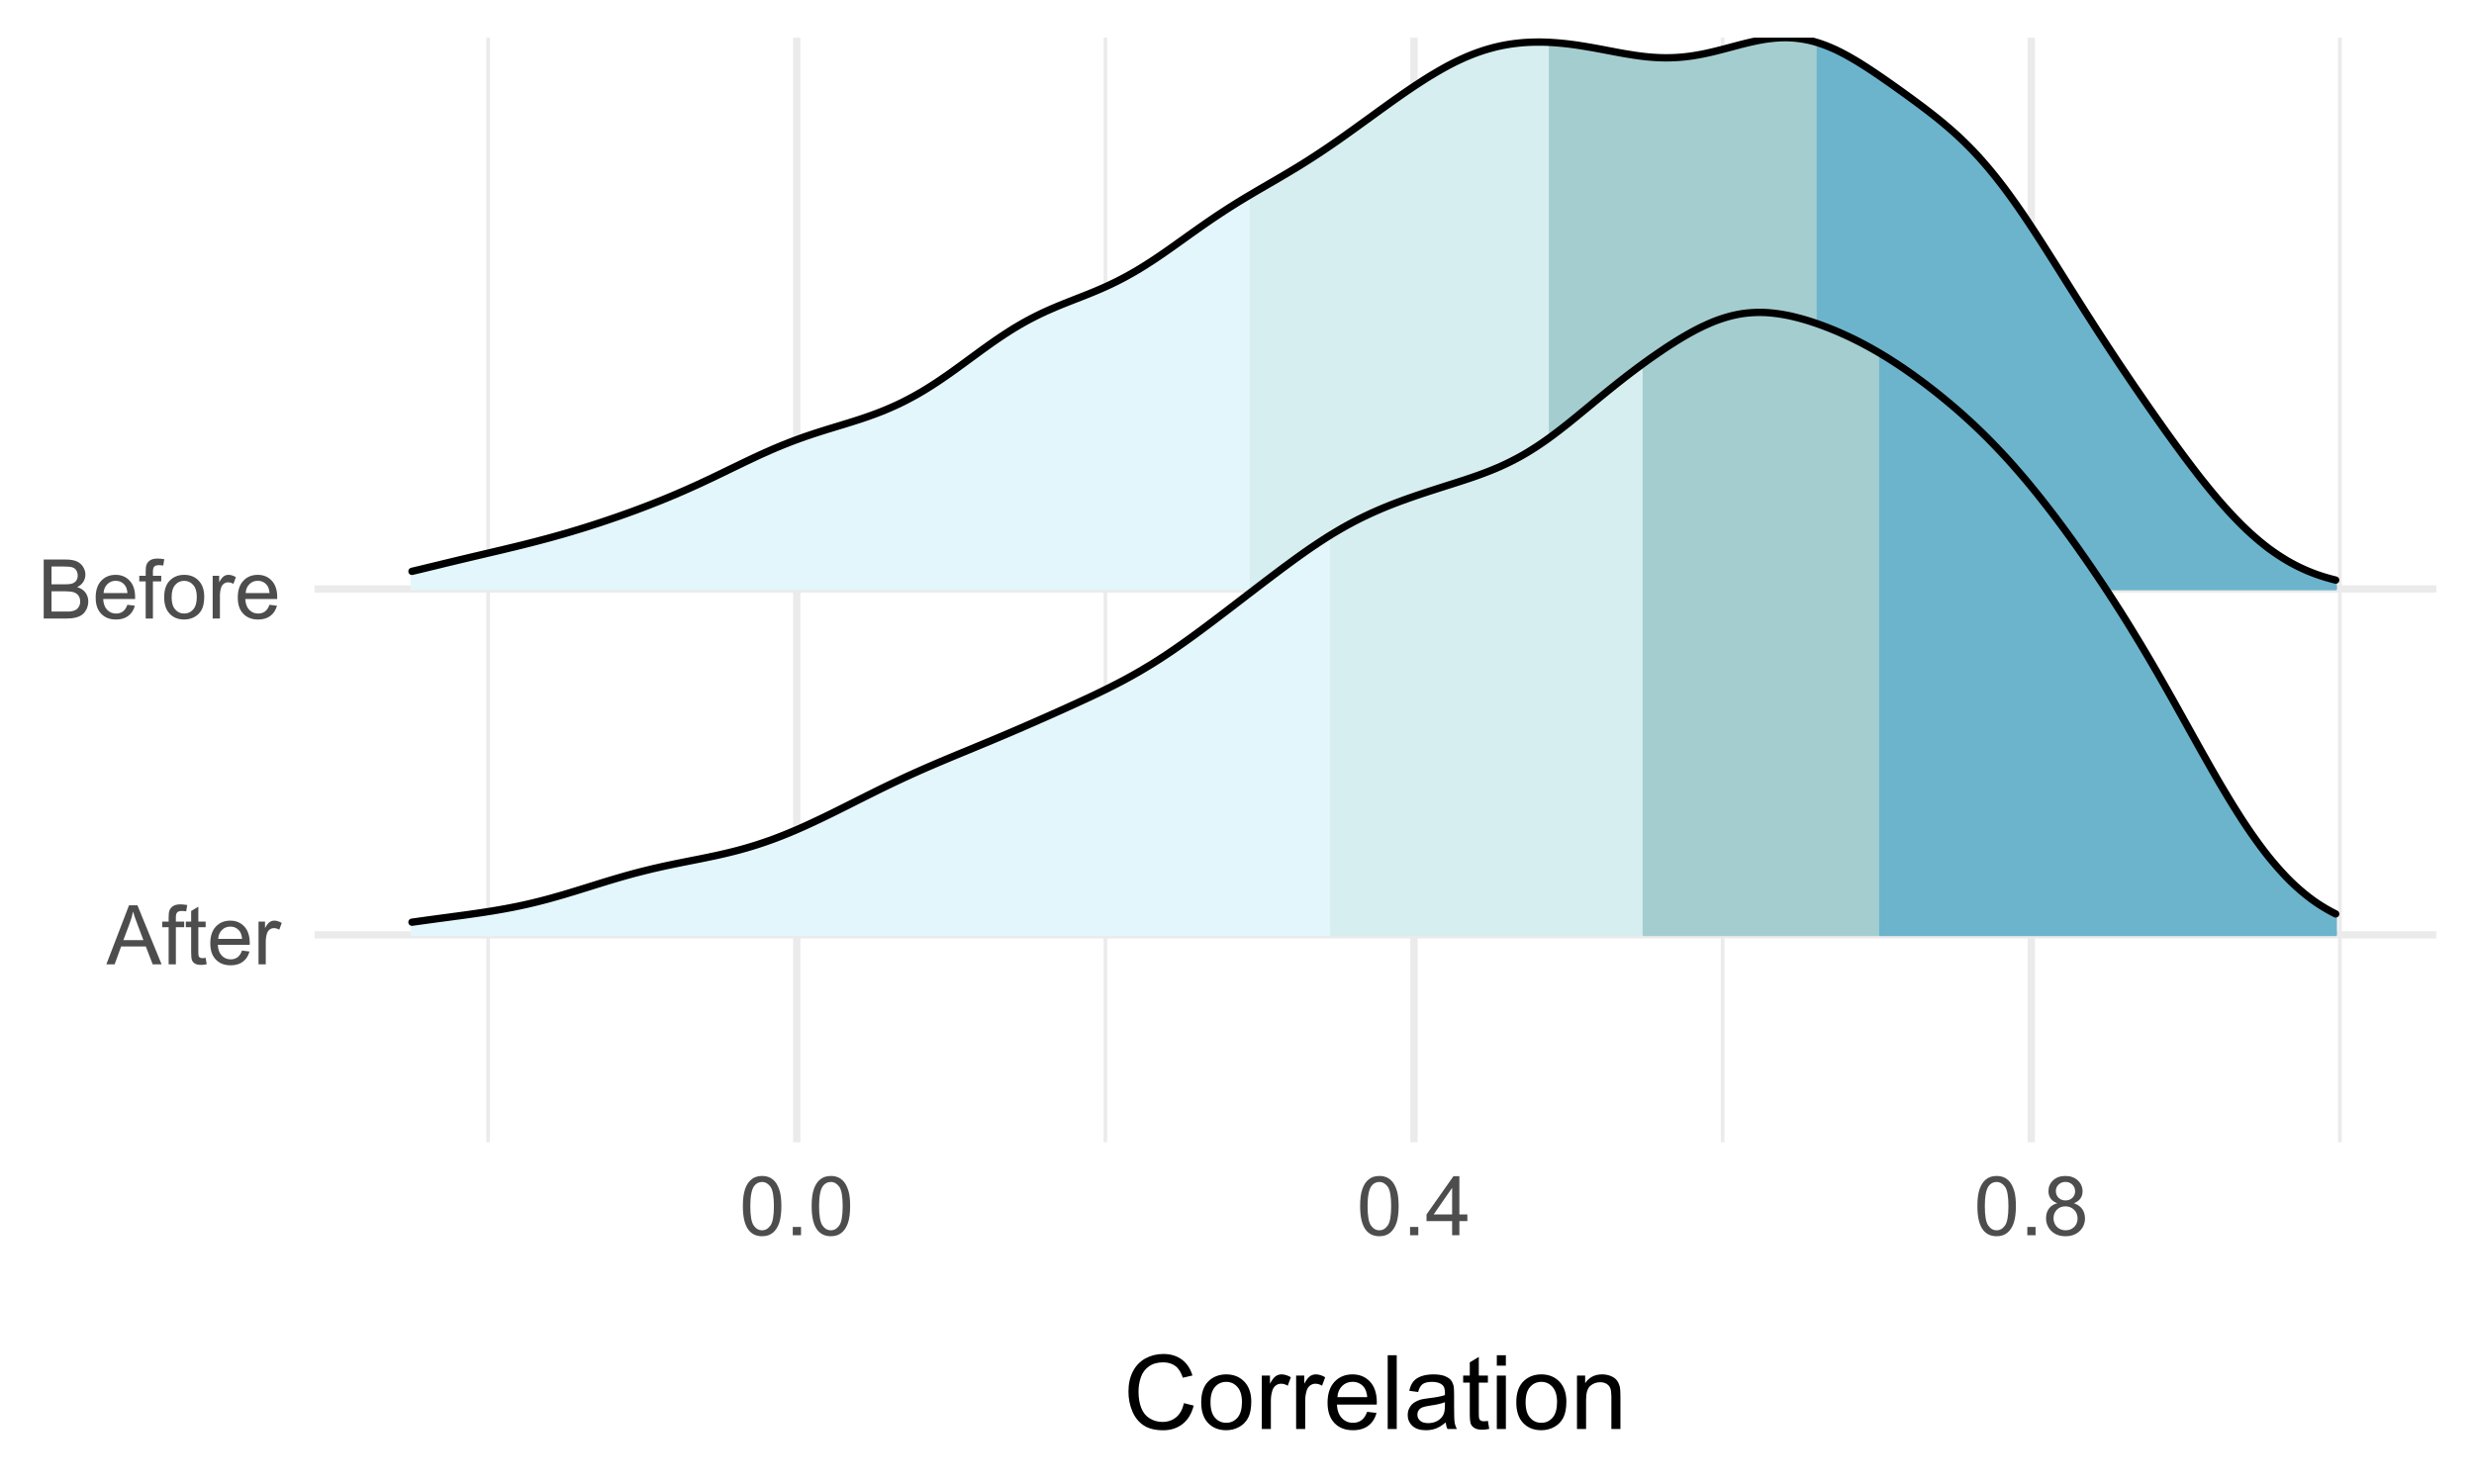 <?xml version="1.0" encoding="UTF-8"?>
<svg xmlns="http://www.w3.org/2000/svg" xmlns:xlink="http://www.w3.org/1999/xlink" width="360pt" height="216pt" viewBox="0 0 360 216" version="1.1">
<defs>
<g>
<symbol overflow="visible" id="glyph0-0">
<path style="stroke:none;" d="M 1.5 0 L 1.5 -7.5 L 7.5 -7.5 L 7.5 0 Z M 1.688 -0.188 L 7.312 -0.188 L 7.312 -7.312 L 1.688 -7.312 Z M 1.688 -0.188 "/>
</symbol>
<symbol overflow="visible" id="glyph0-1">
<path style="stroke:none;" d="M -0.016 0 L 3.281 -8.59 L 4.508 -8.59 L 8.023 0 L 6.727 0 L 5.727 -2.602 L 2.133 -2.602 L 1.188 0 Z M 2.461 -3.527 L 5.375 -3.527 L 4.477 -5.906 C 4.203 -6.629 4 -7.223 3.867 -7.688 C 3.758 -7.133 3.602 -6.586 3.406 -6.047 Z M 2.461 -3.527 "/>
</symbol>
<symbol overflow="visible" id="glyph0-2">
<path style="stroke:none;" d="M 1.043 0 L 1.043 -5.402 L 0.109 -5.402 L 0.109 -6.223 L 1.043 -6.223 L 1.043 -6.883 C 1.043 -7.301 1.078 -7.613 1.156 -7.816 C 1.25 -8.09 1.43 -8.309 1.688 -8.48 C 1.945 -8.645 2.305 -8.73 2.766 -8.734 C 3.062 -8.73 3.391 -8.695 3.75 -8.633 L 3.594 -7.711 C 3.371 -7.75 3.164 -7.77 2.969 -7.77 C 2.648 -7.77 2.422 -7.699 2.293 -7.562 C 2.156 -7.426 2.09 -7.172 2.094 -6.797 L 2.094 -6.223 L 3.305 -6.223 L 3.305 -5.402 L 2.094 -5.402 L 2.094 0 Z M 1.043 0 "/>
</symbol>
<symbol overflow="visible" id="glyph0-3">
<path style="stroke:none;" d="M 3.094 -0.945 L 3.246 -0.012 C 2.949 0.051 2.684 0.082 2.449 0.082 C 2.066 0.082 1.77 0.023 1.559 -0.098 C 1.348 -0.219 1.199 -0.379 1.113 -0.578 C 1.027 -0.773 0.984 -1.188 0.984 -1.82 L 0.984 -5.402 L 0.211 -5.402 L 0.211 -6.223 L 0.984 -6.223 L 0.984 -7.766 L 2.031 -8.398 L 2.031 -6.223 L 3.094 -6.223 L 3.094 -5.402 L 2.031 -5.402 L 2.031 -1.766 C 2.027 -1.461 2.047 -1.27 2.086 -1.184 C 2.125 -1.098 2.184 -1.027 2.27 -0.977 C 2.352 -0.926 2.473 -0.902 2.633 -0.902 C 2.742 -0.902 2.898 -0.914 3.094 -0.945 Z M 3.094 -0.945 "/>
</symbol>
<symbol overflow="visible" id="glyph0-4">
<path style="stroke:none;" d="M 5.051 -2.004 L 6.141 -1.867 C 5.969 -1.23 5.648 -0.738 5.184 -0.387 C 4.719 -0.035 4.125 0.141 3.406 0.141 C 2.492 0.141 1.77 -0.137 1.238 -0.699 C 0.699 -1.254 0.434 -2.043 0.438 -3.059 C 0.434 -4.105 0.703 -4.918 1.246 -5.496 C 1.781 -6.074 2.48 -6.363 3.344 -6.363 C 4.176 -6.363 4.855 -6.078 5.383 -5.512 C 5.91 -4.945 6.176 -4.148 6.176 -3.125 C 6.176 -3.059 6.172 -2.965 6.172 -2.844 L 1.531 -2.844 C 1.562 -2.156 1.758 -1.633 2.109 -1.27 C 2.457 -0.906 2.891 -0.727 3.41 -0.727 C 3.797 -0.727 4.125 -0.828 4.402 -1.031 C 4.672 -1.234 4.891 -1.559 5.051 -2.004 Z M 1.586 -3.711 L 5.062 -3.711 C 5.016 -4.227 4.883 -4.621 4.664 -4.887 C 4.328 -5.293 3.891 -5.496 3.359 -5.496 C 2.871 -5.496 2.465 -5.332 2.137 -5.008 C 1.805 -4.684 1.621 -4.25 1.586 -3.711 Z M 1.586 -3.711 "/>
</symbol>
<symbol overflow="visible" id="glyph0-5">
<path style="stroke:none;" d="M 0.781 0 L 0.781 -6.223 L 1.727 -6.223 L 1.727 -5.281 C 1.969 -5.719 2.191 -6.012 2.398 -6.152 C 2.602 -6.293 2.828 -6.363 3.078 -6.363 C 3.43 -6.363 3.793 -6.25 4.16 -6.023 L 3.797 -5.047 C 3.539 -5.195 3.281 -5.273 3.023 -5.273 C 2.793 -5.273 2.586 -5.203 2.402 -5.066 C 2.215 -4.926 2.082 -4.734 2.008 -4.488 C 1.891 -4.113 1.832 -3.703 1.836 -3.258 L 1.836 0 Z M 0.781 0 "/>
</symbol>
<symbol overflow="visible" id="glyph0-6">
<path style="stroke:none;" d="M 0.879 0 L 0.879 -8.59 L 4.102 -8.59 C 4.758 -8.59 5.281 -8.5 5.68 -8.328 C 6.07 -8.152 6.383 -7.887 6.609 -7.527 C 6.836 -7.164 6.949 -6.785 6.949 -6.391 C 6.949 -6.023 6.848 -5.68 6.648 -5.355 C 6.449 -5.027 6.148 -4.766 5.75 -4.57 C 6.266 -4.418 6.664 -4.156 6.945 -3.793 C 7.223 -3.422 7.363 -2.988 7.367 -2.492 C 7.363 -2.086 7.277 -1.711 7.109 -1.367 C 6.938 -1.02 6.73 -0.754 6.48 -0.57 C 6.23 -0.379 5.914 -0.238 5.539 -0.145 C 5.16 -0.047 4.699 0 4.156 0 Z M 2.016 -4.98 L 3.875 -4.98 C 4.375 -4.98 4.738 -5.012 4.957 -5.078 C 5.246 -5.164 5.461 -5.309 5.609 -5.508 C 5.75 -5.703 5.824 -5.953 5.828 -6.258 C 5.824 -6.543 5.758 -6.793 5.625 -7.012 C 5.488 -7.227 5.293 -7.375 5.039 -7.457 C 4.781 -7.535 4.344 -7.574 3.734 -7.578 L 2.016 -7.578 Z M 2.016 -1.016 L 4.156 -1.016 C 4.516 -1.012 4.773 -1.027 4.93 -1.055 C 5.188 -1.102 5.406 -1.18 5.582 -1.289 C 5.758 -1.398 5.902 -1.555 6.016 -1.766 C 6.129 -1.969 6.188 -2.211 6.188 -2.492 C 6.188 -2.805 6.105 -3.082 5.941 -3.324 C 5.777 -3.559 5.547 -3.727 5.258 -3.824 C 4.961 -3.918 4.543 -3.965 4 -3.969 L 2.016 -3.969 Z M 2.016 -1.016 "/>
</symbol>
<symbol overflow="visible" id="glyph0-7">
<path style="stroke:none;" d="M 0.398 -3.109 C 0.398 -4.262 0.719 -5.117 1.359 -5.672 C 1.895 -6.133 2.547 -6.363 3.316 -6.363 C 4.172 -6.363 4.871 -6.082 5.414 -5.52 C 5.953 -4.957 6.223 -4.184 6.227 -3.199 C 6.223 -2.398 6.102 -1.766 5.867 -1.309 C 5.625 -0.848 5.277 -0.492 4.82 -0.238 C 4.359 0.016 3.859 0.141 3.316 0.141 C 2.441 0.141 1.734 -0.137 1.203 -0.695 C 0.664 -1.254 0.398 -2.059 0.398 -3.109 Z M 1.484 -3.109 C 1.48 -2.309 1.656 -1.711 2.004 -1.32 C 2.348 -0.922 2.785 -0.727 3.316 -0.727 C 3.84 -0.727 4.273 -0.926 4.621 -1.324 C 4.969 -1.723 5.145 -2.328 5.145 -3.148 C 5.145 -3.914 4.969 -4.496 4.617 -4.895 C 4.266 -5.289 3.832 -5.488 3.316 -5.492 C 2.785 -5.488 2.348 -5.293 2.004 -4.898 C 1.656 -4.5 1.48 -3.902 1.484 -3.109 Z M 1.484 -3.109 "/>
</symbol>
<symbol overflow="visible" id="glyph0-8">
<path style="stroke:none;" d="M 0.5 -4.234 C 0.496 -5.246 0.602 -6.062 0.812 -6.688 C 1.02 -7.305 1.328 -7.785 1.742 -8.121 C 2.148 -8.457 2.668 -8.625 3.297 -8.625 C 3.758 -8.625 4.164 -8.531 4.512 -8.348 C 4.855 -8.16 5.141 -7.891 5.371 -7.543 C 5.594 -7.191 5.773 -6.766 5.906 -6.266 C 6.035 -5.762 6.098 -5.086 6.102 -4.234 C 6.098 -3.227 5.996 -2.414 5.789 -1.797 C 5.578 -1.176 5.266 -0.695 4.859 -0.359 C 4.445 -0.02 3.926 0.145 3.297 0.148 C 2.465 0.145 1.816 -0.148 1.348 -0.742 C 0.781 -1.457 0.496 -2.621 0.5 -4.234 Z M 1.582 -4.234 C 1.582 -2.824 1.746 -1.887 2.074 -1.418 C 2.402 -0.949 2.809 -0.715 3.297 -0.719 C 3.777 -0.715 4.184 -0.949 4.52 -1.422 C 4.848 -1.887 5.016 -2.824 5.016 -4.234 C 5.016 -5.648 4.848 -6.59 4.52 -7.055 C 4.184 -7.516 3.773 -7.746 3.289 -7.75 C 2.801 -7.746 2.414 -7.543 2.125 -7.137 C 1.762 -6.613 1.582 -5.645 1.582 -4.234 Z M 1.582 -4.234 "/>
</symbol>
<symbol overflow="visible" id="glyph0-9">
<path style="stroke:none;" d="M 1.09 0 L 1.09 -1.203 L 2.289 -1.203 L 2.289 0 Z M 1.09 0 "/>
</symbol>
<symbol overflow="visible" id="glyph0-10">
<path style="stroke:none;" d="M 3.879 0 L 3.879 -2.055 L 0.152 -2.055 L 0.152 -3.023 L 4.07 -8.59 L 4.934 -8.59 L 4.934 -3.023 L 6.094 -3.023 L 6.094 -2.055 L 4.934 -2.055 L 4.934 0 Z M 3.879 -3.023 L 3.879 -6.898 L 1.188 -3.023 Z M 3.879 -3.023 "/>
</symbol>
<symbol overflow="visible" id="glyph0-11">
<path style="stroke:none;" d="M 2.121 -4.656 C 1.684 -4.816 1.359 -5.047 1.148 -5.344 C 0.938 -5.641 0.832 -5.996 0.832 -6.41 C 0.832 -7.035 1.055 -7.559 1.504 -7.984 C 1.953 -8.41 2.551 -8.625 3.297 -8.625 C 4.043 -8.625 4.648 -8.406 5.109 -7.973 C 5.566 -7.535 5.793 -7.004 5.797 -6.383 C 5.793 -5.977 5.688 -5.629 5.48 -5.34 C 5.27 -5.043 4.953 -4.816 4.531 -4.656 C 5.055 -4.48 5.457 -4.203 5.734 -3.824 C 6.008 -3.438 6.145 -2.98 6.148 -2.453 C 6.145 -1.715 5.887 -1.098 5.367 -0.602 C 4.844 -0.102 4.16 0.145 3.316 0.148 C 2.469 0.145 1.785 -0.102 1.266 -0.605 C 0.742 -1.105 0.48 -1.734 0.484 -2.484 C 0.48 -3.039 0.621 -3.504 0.91 -3.887 C 1.191 -4.262 1.598 -4.52 2.121 -4.656 Z M 1.91 -6.445 C 1.91 -6.039 2.039 -5.707 2.301 -5.449 C 2.562 -5.191 2.902 -5.062 3.32 -5.062 C 3.723 -5.062 4.055 -5.188 4.32 -5.445 C 4.578 -5.695 4.711 -6.012 4.711 -6.387 C 4.711 -6.773 4.574 -7.098 4.309 -7.363 C 4.035 -7.625 3.703 -7.758 3.312 -7.758 C 2.906 -7.758 2.574 -7.629 2.309 -7.371 C 2.043 -7.113 1.91 -6.805 1.91 -6.445 Z M 1.57 -2.477 C 1.57 -2.176 1.641 -1.887 1.785 -1.605 C 1.926 -1.324 2.137 -1.105 2.422 -0.949 C 2.699 -0.793 3.004 -0.715 3.328 -0.719 C 3.832 -0.715 4.246 -0.879 4.578 -1.207 C 4.902 -1.531 5.066 -1.941 5.07 -2.445 C 5.066 -2.945 4.898 -3.367 4.562 -3.703 C 4.223 -4.035 3.801 -4.199 3.293 -4.203 C 2.793 -4.199 2.379 -4.035 2.059 -3.711 C 1.73 -3.379 1.57 -2.969 1.57 -2.477 Z M 1.57 -2.477 "/>
</symbol>
<symbol overflow="visible" id="glyph1-0">
<path style="stroke:none;" d="M 1.875 0 L 1.875 -9.375 L 9.375 -9.375 L 9.375 0 Z M 2.109 -0.234 L 9.141 -0.234 L 9.141 -9.141 L 2.109 -9.141 Z M 2.109 -0.234 "/>
</symbol>
<symbol overflow="visible" id="glyph1-1">
<path style="stroke:none;" d="M 8.82 -3.766 L 10.238 -3.406 C 9.938 -2.234 9.402 -1.344 8.629 -0.734 C 7.852 -0.121 6.906 0.18 5.793 0.184 C 4.633 0.18 3.691 -0.051 2.969 -0.523 C 2.242 -0.992 1.691 -1.676 1.312 -2.57 C 0.934 -3.461 0.742 -4.422 0.746 -5.449 C 0.742 -6.566 0.957 -7.539 1.387 -8.375 C 1.812 -9.203 2.422 -9.836 3.211 -10.273 C 4 -10.703 4.867 -10.922 5.816 -10.922 C 6.887 -10.922 7.789 -10.648 8.523 -10.102 C 9.254 -9.555 9.766 -8.785 10.055 -7.793 L 8.656 -7.465 C 8.406 -8.246 8.047 -8.812 7.574 -9.168 C 7.098 -9.523 6.5 -9.703 5.785 -9.703 C 4.957 -9.703 4.27 -9.504 3.715 -9.109 C 3.16 -8.715 2.77 -8.184 2.547 -7.52 C 2.32 -6.848 2.207 -6.16 2.211 -5.457 C 2.207 -4.539 2.34 -3.742 2.609 -3.062 C 2.875 -2.379 3.289 -1.871 3.852 -1.535 C 4.41 -1.199 5.02 -1.031 5.676 -1.031 C 6.469 -1.031 7.141 -1.258 7.695 -1.719 C 8.242 -2.176 8.617 -2.859 8.82 -3.766 Z M 8.82 -3.766 "/>
</symbol>
<symbol overflow="visible" id="glyph1-2">
<path style="stroke:none;" d="M 0.5 -3.891 C 0.496 -5.328 0.898 -6.395 1.699 -7.09 C 2.367 -7.664 3.18 -7.949 4.145 -7.953 C 5.211 -7.949 6.086 -7.602 6.766 -6.902 C 7.441 -6.199 7.781 -5.23 7.785 -4 C 7.781 -2.996 7.629 -2.207 7.332 -1.637 C 7.027 -1.059 6.594 -0.613 6.023 -0.301 C 5.449 0.02 4.82 0.176 4.145 0.176 C 3.051 0.176 2.172 -0.172 1.504 -0.871 C 0.832 -1.566 0.496 -2.574 0.5 -3.891 Z M 1.852 -3.891 C 1.852 -2.891 2.066 -2.141 2.504 -1.648 C 2.934 -1.148 3.48 -0.902 4.145 -0.906 C 4.793 -0.902 5.34 -1.152 5.777 -1.652 C 6.211 -2.152 6.426 -2.91 6.43 -3.934 C 6.426 -4.891 6.207 -5.621 5.773 -6.117 C 5.336 -6.613 4.793 -6.859 4.145 -6.863 C 3.48 -6.859 2.934 -6.613 2.504 -6.121 C 2.066 -5.625 1.852 -4.883 1.852 -3.891 Z M 1.852 -3.891 "/>
</symbol>
<symbol overflow="visible" id="glyph1-3">
<path style="stroke:none;" d="M 0.973 0 L 0.973 -7.777 L 2.16 -7.777 L 2.16 -6.598 C 2.461 -7.148 2.738 -7.512 2.996 -7.688 C 3.25 -7.863 3.535 -7.949 3.844 -7.953 C 4.289 -7.949 4.738 -7.809 5.199 -7.531 L 4.746 -6.305 C 4.422 -6.496 4.098 -6.59 3.781 -6.594 C 3.488 -6.59 3.23 -6.504 3.004 -6.332 C 2.773 -6.156 2.609 -5.914 2.512 -5.609 C 2.363 -5.137 2.289 -4.625 2.293 -4.07 L 2.293 0 Z M 0.973 0 "/>
</symbol>
<symbol overflow="visible" id="glyph1-4">
<path style="stroke:none;" d="M 6.312 -2.504 L 7.676 -2.336 C 7.457 -1.535 7.059 -0.918 6.48 -0.48 C 5.898 -0.043 5.156 0.176 4.254 0.176 C 3.113 0.176 2.211 -0.172 1.547 -0.875 C 0.883 -1.57 0.551 -2.555 0.551 -3.824 C 0.551 -5.129 0.887 -6.145 1.559 -6.867 C 2.23 -7.59 3.105 -7.949 4.184 -7.953 C 5.223 -7.949 6.07 -7.598 6.73 -6.891 C 7.387 -6.18 7.715 -5.184 7.719 -3.902 C 7.715 -3.824 7.715 -3.707 7.711 -3.551 L 1.91 -3.551 C 1.957 -2.695 2.199 -2.039 2.637 -1.586 C 3.07 -1.129 3.609 -0.902 4.262 -0.906 C 4.742 -0.902 5.156 -1.031 5.5 -1.289 C 5.84 -1.543 6.109 -1.945 6.312 -2.504 Z M 1.984 -4.637 L 6.328 -4.637 C 6.27 -5.285 6.102 -5.777 5.828 -6.109 C 5.406 -6.613 4.863 -6.867 4.195 -6.871 C 3.59 -6.867 3.078 -6.664 2.668 -6.262 C 2.254 -5.855 2.027 -5.312 1.984 -4.637 Z M 1.984 -4.637 "/>
</symbol>
<symbol overflow="visible" id="glyph1-5">
<path style="stroke:none;" d="M 0.961 0 L 0.961 -10.738 L 2.277 -10.738 L 2.277 0 Z M 0.961 0 "/>
</symbol>
<symbol overflow="visible" id="glyph1-6">
<path style="stroke:none;" d="M 6.062 -0.961 C 5.574 -0.543 5.105 -0.246 4.652 -0.078 C 4.199 0.094 3.715 0.176 3.199 0.176 C 2.344 0.176 1.688 -0.031 1.23 -0.449 C 0.77 -0.867 0.539 -1.402 0.543 -2.051 C 0.539 -2.43 0.625 -2.777 0.801 -3.094 C 0.973 -3.406 1.199 -3.656 1.484 -3.852 C 1.762 -4.039 2.078 -4.184 2.43 -4.285 C 2.688 -4.348 3.078 -4.414 3.602 -4.484 C 4.664 -4.605 5.449 -4.758 5.953 -4.938 C 5.957 -5.113 5.957 -5.227 5.961 -5.281 C 5.957 -5.812 5.836 -6.191 5.59 -6.414 C 5.25 -6.711 4.746 -6.859 4.086 -6.863 C 3.461 -6.859 3.004 -6.75 2.711 -6.535 C 2.414 -6.316 2.195 -5.934 2.059 -5.383 L 0.77 -5.559 C 0.883 -6.109 1.078 -6.555 1.348 -6.895 C 1.613 -7.234 2 -7.496 2.512 -7.68 C 3.016 -7.859 3.605 -7.949 4.277 -7.953 C 4.941 -7.949 5.48 -7.871 5.895 -7.719 C 6.309 -7.559 6.613 -7.363 6.812 -7.129 C 7.004 -6.891 7.141 -6.594 7.223 -6.234 C 7.266 -6.008 7.289 -5.602 7.289 -5.016 L 7.289 -3.258 C 7.289 -2.031 7.316 -1.254 7.371 -0.934 C 7.426 -0.605 7.535 -0.297 7.703 0 L 6.328 0 C 6.191 -0.273 6.102 -0.594 6.062 -0.961 Z M 5.953 -3.902 C 5.477 -3.707 4.758 -3.539 3.801 -3.406 C 3.258 -3.324 2.875 -3.238 2.648 -3.141 C 2.422 -3.043 2.246 -2.898 2.129 -2.711 C 2.004 -2.52 1.945 -2.312 1.949 -2.086 C 1.945 -1.734 2.078 -1.441 2.348 -1.207 C 2.609 -0.973 3 -0.855 3.516 -0.855 C 4.023 -0.855 4.473 -0.965 4.871 -1.188 C 5.262 -1.41 5.555 -1.715 5.742 -2.102 C 5.883 -2.395 5.953 -2.836 5.953 -3.422 Z M 5.953 -3.902 "/>
</symbol>
<symbol overflow="visible" id="glyph1-7">
<path style="stroke:none;" d="M 3.867 -1.18 L 4.059 -0.016 C 3.684 0.062 3.352 0.098 3.062 0.102 C 2.582 0.098 2.211 0.027 1.949 -0.125 C 1.684 -0.273 1.496 -0.473 1.391 -0.719 C 1.281 -0.965 1.23 -1.484 1.23 -2.277 L 1.23 -6.754 L 0.266 -6.754 L 0.266 -7.777 L 1.23 -7.777 L 1.23 -9.703 L 2.543 -10.496 L 2.543 -7.777 L 3.867 -7.777 L 3.867 -6.754 L 2.543 -6.754 L 2.543 -2.203 C 2.543 -1.828 2.562 -1.586 2.609 -1.48 C 2.652 -1.371 2.73 -1.285 2.836 -1.223 C 2.941 -1.156 3.09 -1.125 3.289 -1.129 C 3.43 -1.125 3.625 -1.141 3.867 -1.18 Z M 3.867 -1.18 "/>
</symbol>
<symbol overflow="visible" id="glyph1-8">
<path style="stroke:none;" d="M 0.996 -9.223 L 0.996 -10.738 L 2.312 -10.738 L 2.312 -9.223 Z M 0.996 0 L 0.996 -7.777 L 2.312 -7.777 L 2.312 0 Z M 0.996 0 "/>
</symbol>
<symbol overflow="visible" id="glyph1-9">
<path style="stroke:none;" d="M 0.988 0 L 0.988 -7.777 L 2.176 -7.777 L 2.176 -6.672 C 2.742 -7.523 3.57 -7.949 4.652 -7.953 C 5.121 -7.949 5.551 -7.867 5.941 -7.699 C 6.332 -7.531 6.625 -7.309 6.824 -7.039 C 7.016 -6.762 7.152 -6.438 7.234 -6.062 C 7.281 -5.816 7.305 -5.391 7.309 -4.781 L 7.309 0 L 5.992 0 L 5.992 -4.73 C 5.988 -5.266 5.938 -5.668 5.836 -5.938 C 5.734 -6.199 5.551 -6.414 5.289 -6.574 C 5.027 -6.73 4.723 -6.809 4.371 -6.812 C 3.809 -6.809 3.324 -6.629 2.918 -6.277 C 2.512 -5.918 2.309 -5.242 2.309 -4.25 L 2.309 0 Z M 0.988 0 "/>
</symbol>
</g>
<clipPath id="clip1">
  <path d="M 70 5.48 L 72 5.48 L 72 167 L 70 167 Z M 70 5.48 "/>
</clipPath>
<clipPath id="clip2">
  <path d="M 160 5.48 L 162 5.48 L 162 167 L 160 167 Z M 160 5.48 "/>
</clipPath>
<clipPath id="clip3">
  <path d="M 250 5.48 L 251 5.48 L 251 167 L 250 167 Z M 250 5.48 "/>
</clipPath>
<clipPath id="clip4">
  <path d="M 340 5.48 L 341 5.48 L 341 167 L 340 167 Z M 340 5.48 "/>
</clipPath>
<clipPath id="clip5">
  <path d="M 45.766 135 L 355.52 135 L 355.52 137 L 45.766 137 Z M 45.766 135 "/>
</clipPath>
<clipPath id="clip6">
  <path d="M 45.766 85 L 355.52 85 L 355.52 87 L 45.766 87 Z M 45.766 85 "/>
</clipPath>
<clipPath id="clip7">
  <path d="M 115 5.48 L 117 5.48 L 117 167 L 115 167 Z M 115 5.48 "/>
</clipPath>
<clipPath id="clip8">
  <path d="M 205 5.48 L 207 5.48 L 207 167 L 205 167 Z M 205 5.48 "/>
</clipPath>
<clipPath id="clip9">
  <path d="M 295 5.48 L 297 5.48 L 297 167 L 295 167 Z M 295 5.48 "/>
</clipPath>
<clipPath id="clip10">
  <path d="M 181 5.48 L 226 5.48 L 226 86 L 181 86 Z M 181 5.48 "/>
</clipPath>
<clipPath id="clip11">
  <path d="M 225 5.48 L 265 5.48 L 265 86 L 225 86 Z M 225 5.48 "/>
</clipPath>
<clipPath id="clip12">
  <path d="M 59 5.48 L 341 5.48 L 341 85 L 59 85 Z M 59 5.48 "/>
</clipPath>
</defs>
<g id="surface11">
<rect x="0" y="0" width="360" height="216" style="fill:rgb(100%,100%,100%);fill-opacity:1;stroke:none;"/>
<g clip-path="url(#clip1)" clip-rule="nonzero">
<path style="fill:none;stroke-width:0.533;stroke-linecap:butt;stroke-linejoin:round;stroke:rgb(92.157%,92.157%,92.157%);stroke-opacity:1;stroke-miterlimit:10;" d="M 71.027 166.266 L 71.027 5.48 "/>
</g>
<g clip-path="url(#clip2)" clip-rule="nonzero">
<path style="fill:none;stroke-width:0.533;stroke-linecap:butt;stroke-linejoin:round;stroke:rgb(92.157%,92.157%,92.157%);stroke-opacity:1;stroke-miterlimit:10;" d="M 160.848 166.266 L 160.848 5.48 "/>
</g>
<g clip-path="url(#clip3)" clip-rule="nonzero">
<path style="fill:none;stroke-width:0.533;stroke-linecap:butt;stroke-linejoin:round;stroke:rgb(92.157%,92.157%,92.157%);stroke-opacity:1;stroke-miterlimit:10;" d="M 250.668 166.266 L 250.668 5.48 "/>
</g>
<g clip-path="url(#clip4)" clip-rule="nonzero">
<path style="fill:none;stroke-width:0.533;stroke-linecap:butt;stroke-linejoin:round;stroke:rgb(92.157%,92.157%,92.157%);stroke-opacity:1;stroke-miterlimit:10;" d="M 340.484 166.266 L 340.484 5.48 "/>
</g>
<g clip-path="url(#clip5)" clip-rule="nonzero">
<path style="fill:none;stroke-width:1.067;stroke-linecap:butt;stroke-linejoin:round;stroke:rgb(92.157%,92.157%,92.157%);stroke-opacity:1;stroke-miterlimit:10;" d="M 45.766 136.066 L 354.52 136.066 "/>
</g>
<g clip-path="url(#clip6)" clip-rule="nonzero">
<path style="fill:none;stroke-width:1.067;stroke-linecap:butt;stroke-linejoin:round;stroke:rgb(92.157%,92.157%,92.157%);stroke-opacity:1;stroke-miterlimit:10;" d="M 45.766 85.734 L 354.52 85.734 "/>
</g>
<g clip-path="url(#clip7)" clip-rule="nonzero">
<path style="fill:none;stroke-width:1.067;stroke-linecap:butt;stroke-linejoin:round;stroke:rgb(92.157%,92.157%,92.157%);stroke-opacity:1;stroke-miterlimit:10;" d="M 115.938 166.266 L 115.938 5.48 "/>
</g>
<g clip-path="url(#clip8)" clip-rule="nonzero">
<path style="fill:none;stroke-width:1.067;stroke-linecap:butt;stroke-linejoin:round;stroke:rgb(92.157%,92.157%,92.157%);stroke-opacity:1;stroke-miterlimit:10;" d="M 205.758 166.266 L 205.758 5.48 "/>
</g>
<g clip-path="url(#clip9)" clip-rule="nonzero">
<path style="fill:none;stroke-width:1.067;stroke-linecap:butt;stroke-linejoin:round;stroke:rgb(92.157%,92.157%,92.157%);stroke-opacity:1;stroke-miterlimit:10;" d="M 295.578 166.266 L 295.578 5.48 "/>
</g>
<path style="fill-rule:nonzero;fill:rgb(89.02%,96.471%,98.431%);fill-opacity:1;stroke-width:0.375;stroke-linecap:round;stroke-linejoin:round;stroke:rgb(89.02%,96.471%,98.431%);stroke-opacity:1;stroke-miterlimit:10;" d="M 59.949 83.16 L 60.602 83.004 L 61.25 82.852 L 61.898 82.695 L 62.551 82.535 L 63.848 82.223 L 64.496 82.062 L 65.148 81.906 L 67.094 81.438 L 67.746 81.285 L 68.395 81.129 L 69.691 80.824 L 70.344 80.672 L 70.992 80.516 L 71.641 80.363 L 72.293 80.211 L 72.941 80.059 L 74.238 79.746 L 74.891 79.59 L 76.188 79.27 L 76.836 79.105 L 77.488 78.941 L 78.137 78.773 L 79.434 78.43 L 80.086 78.254 L 80.734 78.074 L 81.383 77.891 L 82.035 77.707 L 82.684 77.52 L 83.98 77.129 L 84.633 76.93 L 85.281 76.73 L 86.578 76.316 L 87.23 76.102 L 87.879 75.887 L 88.527 75.668 L 89.176 75.445 L 89.828 75.223 L 91.125 74.762 L 91.777 74.527 L 92.426 74.289 L 93.074 74.047 L 93.723 73.801 L 94.375 73.551 L 95.023 73.297 L 96.32 72.781 L 96.973 72.516 L 97.621 72.246 L 98.27 71.973 L 98.918 71.691 L 99.57 71.41 L 100.219 71.121 L 100.867 70.828 L 101.52 70.535 L 102.168 70.234 L 103.465 69.625 L 104.117 69.312 L 105.414 68.688 L 106.062 68.371 L 106.715 68.055 L 108.66 67.117 L 109.312 66.809 L 109.961 66.504 L 110.609 66.203 L 111.262 65.91 L 111.91 65.621 L 112.559 65.336 L 113.207 65.062 L 113.859 64.793 L 114.508 64.535 L 115.156 64.281 L 115.805 64.035 L 116.457 63.797 L 117.105 63.566 L 118.402 63.129 L 119.055 62.918 L 119.703 62.711 L 120.352 62.508 L 121.004 62.309 L 121.652 62.109 L 122.301 61.914 L 122.949 61.715 L 123.602 61.512 L 124.25 61.309 L 124.898 61.102 L 125.547 60.887 L 126.199 60.664 L 126.848 60.434 L 127.496 60.195 L 128.145 59.945 L 128.797 59.684 L 129.445 59.406 L 130.094 59.121 L 130.746 58.82 L 131.395 58.504 L 132.043 58.172 L 132.691 57.828 L 133.344 57.469 L 133.992 57.094 L 134.641 56.707 L 135.289 56.301 L 135.941 55.883 L 136.59 55.457 L 137.238 55.016 L 137.887 54.566 L 138.539 54.109 L 139.836 53.172 L 140.488 52.695 L 142.434 51.266 L 143.086 50.793 L 143.734 50.328 L 144.383 49.867 L 145.031 49.418 L 145.684 48.977 L 146.332 48.551 L 146.98 48.133 L 147.629 47.73 L 148.281 47.344 L 148.93 46.969 L 149.578 46.613 L 150.23 46.27 L 150.879 45.941 L 151.527 45.625 L 152.176 45.324 L 152.828 45.035 L 153.477 44.754 L 154.125 44.48 L 154.773 44.219 L 155.426 43.957 L 157.371 43.195 L 158.023 42.938 L 158.672 42.676 L 159.32 42.41 L 159.973 42.133 L 160.621 41.848 L 161.27 41.555 L 161.918 41.246 L 162.57 40.93 L 163.219 40.594 L 163.867 40.25 L 164.516 39.887 L 165.168 39.516 L 165.816 39.129 L 166.465 38.73 L 167.113 38.316 L 167.766 37.895 L 168.414 37.461 L 169.062 37.02 L 169.715 36.57 L 171.012 35.656 L 171.66 35.191 L 172.312 34.727 L 172.961 34.262 L 174.258 33.34 L 174.91 32.883 L 175.559 32.43 L 176.207 31.984 L 176.855 31.547 L 177.508 31.113 L 178.156 30.688 L 178.805 30.27 L 179.457 29.859 L 180.105 29.453 L 180.754 29.055 L 181.402 28.664 L 182.055 28.277 L 182.055 85.734 L 59.949 85.734 Z M 59.949 83.16 "/>
<path style=" stroke:none;fill-rule:nonzero;fill:rgb(83.922%,93.333%,93.725%);fill-opacity:1;" d="M 182.055 28.277 L 183.352 27.512 L 184 27.137 L 184.652 26.758 L 185.301 26.383 L 185.949 26.004 L 186.598 25.621 L 187.25 25.238 L 188.547 24.457 L 189.199 24.059 L 189.848 23.652 L 190.496 23.242 L 191.145 22.824 L 191.797 22.398 L 192.445 21.969 L 193.094 21.531 L 193.742 21.09 L 194.395 20.641 L 195.043 20.188 L 195.691 19.73 L 196.34 19.266 L 196.992 18.801 L 198.289 17.863 L 198.941 17.391 L 199.59 16.922 L 200.887 15.977 L 201.539 15.512 L 202.188 15.043 L 202.836 14.582 L 203.484 14.125 L 204.137 13.668 L 204.785 13.223 L 205.434 12.781 L 206.082 12.348 L 206.734 11.926 L 207.383 11.508 L 208.031 11.102 L 208.684 10.711 L 209.332 10.328 L 209.98 9.961 L 210.629 9.602 L 211.281 9.262 L 211.93 8.938 L 212.578 8.633 L 213.227 8.34 L 213.879 8.066 L 214.527 7.809 L 215.176 7.574 L 215.824 7.355 L 216.477 7.156 L 217.125 6.973 L 217.773 6.809 L 218.426 6.664 L 219.074 6.539 L 219.723 6.43 L 220.371 6.34 L 221.023 6.266 L 221.672 6.203 L 222.32 6.164 L 222.969 6.137 L 223.621 6.125 L 224.27 6.125 L 224.918 6.141 L 225.566 6.168 L 225.566 85.734 L 182.055 85.734 Z M 182.055 28.277 "/>
<g clip-path="url(#clip10)" clip-rule="nonzero">
<path style="fill:none;stroke-width:0.375;stroke-linecap:round;stroke-linejoin:round;stroke:rgb(83.922%,93.333%,93.725%);stroke-opacity:1;stroke-miterlimit:10;" d="M 182.055 28.277 L 183.352 27.512 L 184 27.137 L 184.652 26.758 L 185.301 26.383 L 185.949 26.004 L 186.598 25.621 L 187.25 25.238 L 188.547 24.457 L 189.199 24.059 L 189.848 23.652 L 190.496 23.242 L 191.145 22.824 L 191.797 22.398 L 192.445 21.969 L 193.094 21.531 L 193.742 21.09 L 194.395 20.641 L 195.043 20.188 L 195.691 19.73 L 196.34 19.266 L 196.992 18.801 L 198.289 17.863 L 198.941 17.391 L 199.59 16.922 L 200.887 15.977 L 201.539 15.512 L 202.188 15.043 L 202.836 14.582 L 203.484 14.125 L 204.137 13.668 L 204.785 13.223 L 205.434 12.781 L 206.082 12.348 L 206.734 11.926 L 207.383 11.508 L 208.031 11.102 L 208.684 10.711 L 209.332 10.328 L 209.98 9.961 L 210.629 9.602 L 211.281 9.262 L 211.93 8.938 L 212.578 8.633 L 213.227 8.34 L 213.879 8.066 L 214.527 7.809 L 215.176 7.574 L 215.824 7.355 L 216.477 7.156 L 217.125 6.973 L 217.773 6.809 L 218.426 6.664 L 219.074 6.539 L 219.723 6.43 L 220.371 6.34 L 221.023 6.266 L 221.672 6.203 L 222.32 6.164 L 222.969 6.137 L 223.621 6.125 L 224.27 6.125 L 224.918 6.141 L 225.566 6.168 L 225.566 85.734 L 182.055 85.734 Z M 182.055 28.277 "/>
</g>
<g clip-path="url(#clip11)" clip-rule="nonzero">
<path style="fill-rule:nonzero;fill:rgb(64.314%,80.392%,81.176%);fill-opacity:1;stroke-width:0.375;stroke-linecap:round;stroke-linejoin:round;stroke:rgb(64.314%,80.392%,81.176%);stroke-opacity:1;stroke-miterlimit:10;" d="M 225.566 6.168 L 226.219 6.211 L 226.867 6.262 L 227.516 6.324 L 228.168 6.395 L 228.816 6.477 L 229.465 6.566 L 230.113 6.668 L 230.766 6.773 L 231.414 6.883 L 232.062 6.996 L 232.711 7.117 L 233.363 7.238 L 234.012 7.363 L 234.66 7.484 L 235.309 7.609 L 235.961 7.727 L 236.609 7.84 L 237.258 7.945 L 237.91 8.047 L 238.559 8.137 L 239.207 8.219 L 239.855 8.285 L 240.508 8.34 L 241.156 8.379 L 241.805 8.406 L 242.453 8.414 L 243.105 8.406 L 243.754 8.383 L 244.402 8.34 L 245.051 8.281 L 245.703 8.207 L 246.352 8.117 L 247 8.008 L 247.652 7.887 L 248.301 7.754 L 248.949 7.609 L 249.598 7.453 L 250.25 7.289 L 250.898 7.121 L 252.195 6.777 L 252.848 6.605 L 253.496 6.434 L 254.145 6.273 L 254.793 6.121 L 255.445 5.98 L 256.094 5.848 L 256.742 5.734 L 257.395 5.641 L 258.043 5.57 L 258.691 5.516 L 259.34 5.484 L 259.992 5.48 L 260.641 5.504 L 261.289 5.555 L 261.938 5.633 L 262.59 5.738 L 263.238 5.867 L 263.887 6.031 L 264.535 6.223 L 264.535 85.734 L 225.566 85.734 Z M 225.566 6.168 "/>
</g>
<path style="fill-rule:nonzero;fill:rgb(42.353%,70.588%,80%);fill-opacity:1;stroke-width:0.375;stroke-linecap:round;stroke-linejoin:round;stroke:rgb(42.353%,70.588%,80%);stroke-opacity:1;stroke-miterlimit:10;" d="M 264.535 6.223 L 265.188 6.441 L 265.836 6.684 L 266.484 6.953 L 267.137 7.242 L 267.785 7.562 L 268.434 7.902 L 269.082 8.258 L 269.734 8.633 L 270.383 9.02 L 271.031 9.426 L 271.68 9.84 L 272.332 10.266 L 272.98 10.703 L 273.629 11.145 L 274.277 11.594 L 274.93 12.047 L 275.578 12.504 L 276.227 12.965 L 276.879 13.434 L 277.527 13.902 L 278.176 14.375 L 278.824 14.852 L 279.477 15.336 L 280.125 15.828 L 280.773 16.324 L 281.422 16.832 L 282.074 17.352 L 282.723 17.887 L 283.371 18.434 L 284.02 18.996 L 284.672 19.578 L 285.32 20.184 L 285.969 20.812 L 286.621 21.461 L 287.27 22.133 L 287.918 22.828 L 288.566 23.559 L 289.219 24.312 L 289.867 25.094 L 290.516 25.898 L 291.164 26.727 L 291.816 27.586 L 292.465 28.469 L 293.113 29.375 L 293.762 30.301 L 294.414 31.246 L 295.062 32.211 L 295.711 33.191 L 296.363 34.188 L 297.012 35.191 L 297.66 36.207 L 298.309 37.23 L 298.961 38.258 L 299.609 39.293 L 300.258 40.324 L 300.906 41.359 L 301.559 42.395 L 302.855 44.449 L 303.504 45.473 L 304.156 46.488 L 304.805 47.504 L 305.453 48.508 L 306.105 49.508 L 306.754 50.5 L 307.402 51.484 L 308.051 52.465 L 308.703 53.438 L 309.352 54.402 L 310 55.363 L 310.648 56.32 L 311.301 57.266 L 311.949 58.211 L 312.598 59.148 L 313.246 60.078 L 313.898 61.004 L 314.547 61.922 L 315.195 62.836 L 315.848 63.742 L 316.496 64.637 L 317.145 65.523 L 317.793 66.402 L 318.445 67.27 L 319.094 68.129 L 319.742 68.973 L 320.391 69.801 L 321.043 70.613 L 321.691 71.41 L 322.34 72.191 L 322.988 72.957 L 323.641 73.695 L 324.289 74.414 L 324.938 75.113 L 325.59 75.789 L 326.238 76.445 L 326.887 77.07 L 327.535 77.672 L 328.188 78.246 L 328.836 78.801 L 329.484 79.324 L 330.133 79.828 L 330.785 80.297 L 331.434 80.742 L 332.082 81.16 L 332.73 81.559 L 333.383 81.93 L 334.031 82.277 L 334.68 82.598 L 335.332 82.898 L 335.98 83.176 L 336.629 83.434 L 337.277 83.672 L 337.93 83.887 L 338.578 84.086 L 339.227 84.266 L 339.875 84.434 L 339.875 85.734 L 264.535 85.734 Z M 264.535 6.223 "/>
<g clip-path="url(#clip12)" clip-rule="nonzero">
<path style="fill:none;stroke-width:1.067;stroke-linecap:round;stroke-linejoin:round;stroke:rgb(0%,0%,0%);stroke-opacity:1;stroke-miterlimit:10;" d="M 59.949 83.16 L 60.602 83.004 L 61.25 82.852 L 61.898 82.695 L 62.551 82.535 L 63.848 82.223 L 64.496 82.062 L 65.148 81.906 L 67.094 81.438 L 67.746 81.285 L 68.395 81.129 L 69.691 80.824 L 70.344 80.672 L 70.992 80.516 L 71.641 80.363 L 72.293 80.211 L 72.941 80.059 L 74.238 79.746 L 74.891 79.59 L 76.188 79.27 L 76.836 79.105 L 77.488 78.941 L 78.137 78.773 L 79.434 78.43 L 80.086 78.254 L 80.734 78.074 L 81.383 77.891 L 82.035 77.707 L 82.684 77.52 L 83.98 77.129 L 84.633 76.93 L 85.281 76.73 L 86.578 76.316 L 87.23 76.102 L 87.879 75.887 L 88.527 75.668 L 89.176 75.445 L 89.828 75.223 L 91.125 74.762 L 91.777 74.527 L 92.426 74.289 L 93.074 74.047 L 93.723 73.801 L 94.375 73.551 L 95.023 73.297 L 96.32 72.781 L 96.973 72.516 L 97.621 72.246 L 98.27 71.973 L 98.918 71.691 L 99.57 71.41 L 100.219 71.121 L 100.867 70.828 L 101.52 70.535 L 102.168 70.234 L 103.465 69.625 L 104.117 69.312 L 105.414 68.688 L 106.062 68.371 L 106.715 68.055 L 108.66 67.117 L 109.312 66.809 L 109.961 66.504 L 110.609 66.203 L 111.262 65.91 L 111.91 65.621 L 112.559 65.336 L 113.207 65.062 L 113.859 64.793 L 114.508 64.535 L 115.156 64.281 L 115.805 64.035 L 116.457 63.797 L 117.105 63.566 L 118.402 63.129 L 119.055 62.918 L 119.703 62.711 L 120.352 62.508 L 121.004 62.309 L 121.652 62.109 L 122.301 61.914 L 122.949 61.715 L 123.602 61.512 L 124.25 61.309 L 124.898 61.102 L 125.547 60.887 L 126.199 60.664 L 126.848 60.434 L 127.496 60.195 L 128.145 59.945 L 128.797 59.684 L 129.445 59.406 L 130.094 59.121 L 130.746 58.82 L 131.395 58.504 L 132.043 58.172 L 132.691 57.828 L 133.344 57.469 L 133.992 57.094 L 134.641 56.707 L 135.289 56.301 L 135.941 55.883 L 136.59 55.457 L 137.238 55.016 L 137.887 54.566 L 138.539 54.109 L 139.836 53.172 L 140.488 52.695 L 142.434 51.266 L 143.086 50.793 L 143.734 50.328 L 144.383 49.867 L 145.031 49.418 L 145.684 48.977 L 146.332 48.551 L 146.98 48.133 L 147.629 47.73 L 148.281 47.344 L 148.93 46.969 L 149.578 46.613 L 150.23 46.27 L 150.879 45.941 L 151.527 45.625 L 152.176 45.324 L 152.828 45.035 L 153.477 44.754 L 154.125 44.48 L 154.773 44.219 L 155.426 43.957 L 157.371 43.195 L 158.023 42.938 L 158.672 42.676 L 159.32 42.41 L 159.973 42.133 L 160.621 41.848 L 161.27 41.555 L 161.918 41.246 L 162.57 40.93 L 163.219 40.594 L 163.867 40.25 L 164.516 39.887 L 165.168 39.516 L 165.816 39.129 L 166.465 38.73 L 167.113 38.316 L 167.766 37.895 L 168.414 37.461 L 169.062 37.02 L 169.715 36.57 L 171.012 35.656 L 171.66 35.191 L 172.312 34.727 L 172.961 34.262 L 174.258 33.34 L 174.91 32.883 L 175.559 32.43 L 176.207 31.984 L 176.855 31.547 L 177.508 31.113 L 178.156 30.688 L 178.805 30.27 L 179.457 29.859 L 180.105 29.453 L 180.754 29.055 L 181.402 28.664 L 182.055 28.277 L 183.352 27.512 L 184 27.137 L 184.652 26.758 L 185.301 26.383 L 185.949 26.004 L 186.598 25.621 L 187.25 25.238 L 188.547 24.457 L 189.199 24.059 L 189.848 23.652 L 190.496 23.242 L 191.145 22.824 L 191.797 22.398 L 192.445 21.969 L 193.094 21.531 L 193.742 21.09 L 194.395 20.641 L 195.043 20.188 L 195.691 19.73 L 196.34 19.266 L 196.992 18.801 L 198.289 17.863 L 198.941 17.391 L 199.59 16.922 L 200.887 15.977 L 201.539 15.512 L 202.188 15.043 L 202.836 14.582 L 203.484 14.125 L 204.137 13.668 L 204.785 13.223 L 205.434 12.781 L 206.082 12.348 L 206.734 11.926 L 207.383 11.508 L 208.031 11.102 L 208.684 10.711 L 209.332 10.328 L 209.98 9.961 L 210.629 9.602 L 211.281 9.262 L 211.93 8.938 L 212.578 8.633 L 213.227 8.34 L 213.879 8.066 L 214.527 7.809 L 215.176 7.574 L 215.824 7.355 L 216.477 7.156 L 217.125 6.973 L 217.773 6.809 L 218.426 6.664 L 219.074 6.539 L 219.723 6.43 L 220.371 6.34 L 221.023 6.266 L 221.672 6.203 L 222.32 6.164 L 222.969 6.137 L 223.621 6.125 L 224.27 6.125 L 224.918 6.141 L 225.566 6.168 L 226.219 6.211 L 226.867 6.262 L 227.516 6.324 L 228.168 6.395 L 228.816 6.477 L 229.465 6.566 L 230.113 6.668 L 230.766 6.773 L 231.414 6.883 L 232.062 6.996 L 232.711 7.117 L 233.363 7.238 L 234.012 7.363 L 234.66 7.484 L 235.309 7.609 L 235.961 7.727 L 236.609 7.84 L 237.258 7.945 L 237.91 8.047 L 238.559 8.137 L 239.207 8.219 L 239.855 8.285 L 240.508 8.34 L 241.156 8.379 L 241.805 8.406 L 242.453 8.414 L 243.105 8.406 L 243.754 8.383 L 244.402 8.34 L 245.051 8.281 L 245.703 8.207 L 246.352 8.117 L 247 8.008 L 247.652 7.887 L 248.301 7.754 L 248.949 7.609 L 249.598 7.453 L 250.25 7.289 L 250.898 7.121 L 252.195 6.777 L 252.848 6.605 L 253.496 6.434 L 254.145 6.273 L 254.793 6.121 L 255.445 5.98 L 256.094 5.848 L 256.742 5.734 L 257.395 5.641 L 258.043 5.57 L 258.691 5.516 L 259.34 5.484 L 259.992 5.48 L 260.641 5.504 L 261.289 5.555 L 261.938 5.633 L 262.59 5.738 L 263.238 5.867 L 263.887 6.031 L 264.535 6.223 L 265.188 6.441 L 265.836 6.684 L 266.484 6.953 L 267.137 7.242 L 267.785 7.562 L 268.434 7.902 L 269.082 8.258 L 269.734 8.633 L 270.383 9.02 L 271.031 9.426 L 271.68 9.84 L 272.332 10.266 L 272.98 10.703 L 273.629 11.145 L 274.277 11.594 L 274.93 12.047 L 275.578 12.504 L 276.227 12.965 L 276.879 13.434 L 277.527 13.902 L 278.176 14.375 L 278.824 14.852 L 279.477 15.336 L 280.125 15.828 L 280.773 16.324 L 281.422 16.832 L 282.074 17.352 L 282.723 17.887 L 283.371 18.434 L 284.02 18.996 L 284.672 19.578 L 285.32 20.184 L 285.969 20.812 L 286.621 21.461 L 287.27 22.133 L 287.918 22.828 L 288.566 23.559 L 289.219 24.312 L 289.867 25.094 L 290.516 25.898 L 291.164 26.727 L 291.816 27.586 L 292.465 28.469 L 293.113 29.375 L 293.762 30.301 L 294.414 31.246 L 295.062 32.211 L 295.711 33.191 L 296.363 34.188 L 297.012 35.191 L 297.66 36.207 L 298.309 37.23 L 298.961 38.258 L 299.609 39.293 L 300.258 40.324 L 300.906 41.359 L 301.559 42.395 L 302.855 44.449 L 303.504 45.473 L 304.156 46.488 L 304.805 47.504 L 305.453 48.508 L 306.105 49.508 L 306.754 50.5 L 307.402 51.484 L 308.051 52.465 L 308.703 53.438 L 309.352 54.402 L 310 55.363 L 310.648 56.32 L 311.301 57.266 L 311.949 58.211 L 312.598 59.148 L 313.246 60.078 L 313.898 61.004 L 314.547 61.922 L 315.195 62.836 L 315.848 63.742 L 316.496 64.637 L 317.145 65.523 L 317.793 66.402 L 318.445 67.27 L 319.094 68.129 L 319.742 68.973 L 320.391 69.801 L 321.043 70.613 L 321.691 71.41 L 322.34 72.191 L 322.988 72.957 L 323.641 73.695 L 324.289 74.414 L 324.938 75.113 L 325.59 75.789 L 326.238 76.445 L 326.887 77.07 L 327.535 77.672 L 328.188 78.246 L 328.836 78.801 L 329.484 79.324 L 330.133 79.828 L 330.785 80.297 L 331.434 80.742 L 332.082 81.16 L 332.73 81.559 L 333.383 81.93 L 334.031 82.277 L 334.68 82.598 L 335.332 82.898 L 335.98 83.176 L 336.629 83.434 L 337.277 83.672 L 337.93 83.887 L 338.578 84.086 L 339.227 84.266 L 339.875 84.434 "/>
</g>
<path style="fill-rule:nonzero;fill:rgb(89.02%,96.471%,98.431%);fill-opacity:1;stroke-width:0.375;stroke-linecap:round;stroke-linejoin:round;stroke:rgb(89.02%,96.471%,98.431%);stroke-opacity:1;stroke-miterlimit:10;" d="M 59.949 134.227 L 60.602 134.137 L 61.898 133.957 L 62.551 133.867 L 63.199 133.781 L 63.848 133.691 L 64.496 133.605 L 65.148 133.52 L 65.797 133.43 L 67.094 133.258 L 67.746 133.168 L 68.395 133.078 L 69.691 132.891 L 70.344 132.793 L 71.641 132.59 L 72.293 132.48 L 72.941 132.367 L 73.59 132.25 L 74.238 132.129 L 74.891 132 L 75.539 131.867 L 76.188 131.727 L 76.836 131.582 L 77.488 131.43 L 78.137 131.27 L 78.785 131.105 L 79.434 130.938 L 80.086 130.762 L 81.383 130.395 L 82.035 130.207 L 83.332 129.816 L 83.98 129.617 L 84.633 129.414 L 85.281 129.215 L 86.578 128.809 L 87.23 128.605 L 88.527 128.207 L 89.176 128.012 L 89.828 127.82 L 91.125 127.445 L 91.777 127.266 L 92.426 127.09 L 93.074 126.922 L 93.723 126.758 L 94.375 126.598 L 95.023 126.441 L 96.32 126.145 L 96.973 126.004 L 98.27 125.73 L 98.918 125.602 L 99.57 125.469 L 100.867 125.211 L 101.52 125.082 L 102.168 124.953 L 102.816 124.82 L 103.465 124.684 L 104.117 124.547 L 104.766 124.402 L 105.414 124.254 L 106.062 124.098 L 106.715 123.938 L 107.363 123.77 L 108.012 123.594 L 108.66 123.41 L 109.312 123.215 L 109.961 123.016 L 110.609 122.805 L 111.262 122.586 L 111.91 122.359 L 112.559 122.125 L 113.207 121.879 L 113.859 121.625 L 114.508 121.363 L 115.156 121.094 L 115.805 120.82 L 116.457 120.535 L 117.105 120.246 L 117.754 119.949 L 118.402 119.648 L 119.055 119.34 L 119.703 119.031 L 120.352 118.715 L 121.004 118.398 L 121.652 118.078 L 122.949 117.43 L 123.602 117.102 L 124.25 116.777 L 124.898 116.449 L 125.547 116.125 L 126.199 115.797 L 126.848 115.477 L 127.496 115.152 L 128.145 114.832 L 128.797 114.516 L 129.445 114.203 L 130.094 113.895 L 130.746 113.586 L 131.395 113.281 L 132.043 112.98 L 132.691 112.684 L 133.344 112.391 L 133.992 112.102 L 134.641 111.816 L 135.289 111.535 L 135.941 111.254 L 136.59 110.977 L 137.887 110.43 L 138.539 110.156 L 139.836 109.617 L 140.488 109.352 L 142.434 108.543 L 143.086 108.273 L 144.383 107.734 L 145.031 107.461 L 145.684 107.188 L 146.332 106.91 L 146.98 106.637 L 147.629 106.355 L 148.281 106.078 L 148.93 105.797 L 149.578 105.512 L 150.23 105.23 L 150.879 104.945 L 151.527 104.656 L 152.176 104.371 L 152.828 104.082 L 153.477 103.793 L 154.125 103.5 L 154.773 103.211 L 155.426 102.914 L 156.074 102.621 L 156.723 102.324 L 157.371 102.023 L 158.023 101.723 L 158.672 101.422 L 159.32 101.113 L 159.973 100.801 L 160.621 100.484 L 161.27 100.164 L 161.918 99.836 L 162.57 99.504 L 163.219 99.164 L 163.867 98.816 L 164.516 98.461 L 165.168 98.094 L 165.816 97.723 L 166.465 97.34 L 167.113 96.949 L 167.766 96.551 L 168.414 96.141 L 169.062 95.723 L 169.715 95.293 L 170.363 94.859 L 171.012 94.414 L 171.66 93.961 L 172.312 93.504 L 172.961 93.039 L 173.609 92.57 L 174.258 92.094 L 174.91 91.613 L 175.559 91.129 L 176.855 90.152 L 177.508 89.656 L 178.156 89.164 L 178.805 88.668 L 179.457 88.172 L 180.105 87.672 L 180.754 87.176 L 181.402 86.676 L 182.055 86.18 L 182.703 85.68 L 184 84.688 L 184.652 84.195 L 185.301 83.703 L 186.598 82.727 L 187.25 82.246 L 187.898 81.77 L 188.547 81.297 L 189.199 80.828 L 189.848 80.367 L 190.496 79.914 L 191.145 79.473 L 191.797 79.039 L 192.445 78.613 L 193.094 78.195 L 193.742 77.789 L 193.742 136.066 L 59.949 136.066 Z M 59.949 134.227 "/>
<path style="fill-rule:nonzero;fill:rgb(83.922%,93.333%,93.725%);fill-opacity:1;stroke-width:0.375;stroke-linecap:round;stroke-linejoin:round;stroke:rgb(83.922%,93.333%,93.725%);stroke-opacity:1;stroke-miterlimit:10;" d="M 193.742 77.789 L 194.395 77.398 L 195.043 77.016 L 195.691 76.645 L 196.34 76.289 L 196.992 75.941 L 197.641 75.605 L 198.289 75.285 L 198.941 74.973 L 199.59 74.672 L 200.238 74.383 L 200.887 74.102 L 201.539 73.828 L 202.188 73.566 L 202.836 73.312 L 203.484 73.066 L 204.137 72.824 L 204.785 72.59 L 206.082 72.137 L 206.734 71.918 L 208.031 71.488 L 208.684 71.281 L 209.332 71.07 L 210.629 70.656 L 211.281 70.449 L 211.93 70.242 L 213.227 69.82 L 213.879 69.602 L 214.527 69.379 L 215.176 69.148 L 215.824 68.91 L 216.477 68.66 L 217.125 68.402 L 217.773 68.133 L 218.426 67.848 L 219.074 67.547 L 219.723 67.234 L 220.371 66.902 L 221.023 66.555 L 221.672 66.191 L 222.32 65.809 L 222.969 65.406 L 223.621 64.988 L 224.27 64.555 L 224.918 64.105 L 225.566 63.637 L 226.219 63.156 L 226.867 62.66 L 227.516 62.156 L 228.168 61.645 L 228.816 61.121 L 229.465 60.594 L 230.113 60.059 L 230.766 59.523 L 231.414 58.988 L 232.062 58.449 L 232.711 57.914 L 233.363 57.383 L 234.012 56.855 L 234.66 56.332 L 235.309 55.812 L 235.961 55.301 L 236.609 54.793 L 237.258 54.297 L 237.91 53.805 L 238.559 53.32 L 239.207 52.844 L 239.207 136.066 L 193.742 136.066 Z M 193.742 77.789 "/>
<path style="fill-rule:nonzero;fill:rgb(64.314%,80.392%,81.176%);fill-opacity:1;stroke-width:0.375;stroke-linecap:round;stroke-linejoin:round;stroke:rgb(64.314%,80.392%,81.176%);stroke-opacity:1;stroke-miterlimit:10;" d="M 239.207 52.844 L 239.855 52.375 L 240.508 51.918 L 241.156 51.465 L 241.805 51.023 L 242.453 50.586 L 243.105 50.164 L 243.754 49.754 L 244.402 49.352 L 245.051 48.965 L 245.703 48.59 L 246.352 48.23 L 247 47.891 L 247.652 47.566 L 248.301 47.266 L 248.949 46.98 L 249.598 46.715 L 250.25 46.477 L 250.898 46.266 L 251.547 46.074 L 252.195 45.91 L 252.848 45.77 L 253.496 45.656 L 254.145 45.574 L 254.793 45.516 L 255.445 45.48 L 256.094 45.469 L 256.742 45.48 L 257.395 45.52 L 258.043 45.582 L 258.691 45.664 L 259.34 45.762 L 259.992 45.879 L 260.641 46.016 L 261.289 46.172 L 261.938 46.34 L 262.59 46.523 L 263.238 46.719 L 263.887 46.93 L 264.535 47.152 L 265.188 47.387 L 265.836 47.633 L 266.484 47.891 L 267.137 48.156 L 267.785 48.438 L 268.434 48.73 L 269.082 49.031 L 269.734 49.344 L 270.383 49.668 L 271.031 50.004 L 271.68 50.352 L 272.332 50.711 L 272.98 51.082 L 273.629 51.461 L 273.629 136.066 L 239.207 136.066 Z M 239.207 52.844 "/>
<path style="fill-rule:nonzero;fill:rgb(42.353%,70.588%,80%);fill-opacity:1;stroke-width:0.375;stroke-linecap:round;stroke-linejoin:round;stroke:rgb(42.353%,70.588%,80%);stroke-opacity:1;stroke-miterlimit:10;" d="M 273.629 51.461 L 274.277 51.852 L 274.93 52.258 L 275.578 52.672 L 276.227 53.098 L 276.879 53.531 L 277.527 53.977 L 278.176 54.434 L 278.824 54.902 L 279.477 55.379 L 280.125 55.863 L 280.773 56.359 L 281.422 56.863 L 282.074 57.379 L 282.723 57.906 L 283.371 58.441 L 284.02 58.984 L 284.672 59.543 L 285.32 60.109 L 285.969 60.691 L 286.621 61.281 L 287.27 61.887 L 287.918 62.5 L 288.566 63.129 L 289.219 63.773 L 289.867 64.434 L 290.516 65.105 L 291.164 65.789 L 291.816 66.488 L 292.465 67.203 L 293.113 67.934 L 293.762 68.68 L 294.414 69.438 L 295.062 70.207 L 295.711 70.996 L 296.363 71.797 L 297.012 72.609 L 297.66 73.438 L 298.309 74.273 L 298.961 75.125 L 299.609 75.988 L 300.258 76.863 L 300.906 77.75 L 301.559 78.648 L 302.207 79.555 L 302.855 80.477 L 303.504 81.406 L 304.156 82.348 L 304.805 83.301 L 305.453 84.262 L 306.105 85.234 L 306.754 86.223 L 307.402 87.219 L 308.051 88.23 L 308.703 89.25 L 309.352 90.285 L 310 91.332 L 310.648 92.395 L 311.301 93.465 L 311.949 94.551 L 312.598 95.645 L 313.246 96.754 L 313.898 97.875 L 314.547 99.008 L 315.195 100.148 L 315.848 101.297 L 316.496 102.453 L 317.145 103.613 L 317.793 104.777 L 318.445 105.945 L 319.094 107.113 L 319.742 108.277 L 320.391 109.438 L 321.043 110.59 L 321.691 111.734 L 322.34 112.867 L 322.988 113.988 L 323.641 115.086 L 324.289 116.168 L 324.938 117.23 L 325.59 118.27 L 326.238 119.285 L 326.887 120.27 L 327.535 121.223 L 328.188 122.148 L 328.836 123.043 L 329.484 123.906 L 330.133 124.734 L 330.785 125.523 L 331.434 126.277 L 332.082 127 L 332.73 127.688 L 333.383 128.344 L 334.031 128.957 L 334.68 129.535 L 335.332 130.082 L 335.98 130.594 L 336.629 131.078 L 337.277 131.527 L 337.93 131.941 L 338.578 132.328 L 339.227 132.691 L 339.875 133.023 L 339.875 136.066 L 273.629 136.066 Z M 273.629 51.461 "/>
<path style="fill:none;stroke-width:1.067;stroke-linecap:round;stroke-linejoin:round;stroke:rgb(0%,0%,0%);stroke-opacity:1;stroke-miterlimit:10;" d="M 59.949 134.227 L 60.602 134.137 L 61.898 133.957 L 62.551 133.867 L 63.199 133.781 L 63.848 133.691 L 64.496 133.605 L 65.148 133.52 L 65.797 133.43 L 67.094 133.258 L 67.746 133.168 L 68.395 133.078 L 69.691 132.891 L 70.344 132.793 L 71.641 132.59 L 72.293 132.48 L 72.941 132.367 L 73.59 132.25 L 74.238 132.129 L 74.891 132 L 75.539 131.867 L 76.188 131.727 L 76.836 131.582 L 77.488 131.43 L 78.137 131.27 L 78.785 131.105 L 79.434 130.938 L 80.086 130.762 L 81.383 130.395 L 82.035 130.207 L 83.332 129.816 L 83.98 129.617 L 84.633 129.414 L 85.281 129.215 L 86.578 128.809 L 87.23 128.605 L 88.527 128.207 L 89.176 128.012 L 89.828 127.82 L 91.125 127.445 L 91.777 127.266 L 92.426 127.09 L 93.074 126.922 L 93.723 126.758 L 94.375 126.598 L 95.023 126.441 L 96.32 126.145 L 96.973 126.004 L 98.27 125.73 L 98.918 125.602 L 99.57 125.469 L 100.867 125.211 L 101.52 125.082 L 102.168 124.953 L 102.816 124.82 L 103.465 124.684 L 104.117 124.547 L 104.766 124.402 L 105.414 124.254 L 106.062 124.098 L 106.715 123.938 L 107.363 123.77 L 108.012 123.594 L 108.66 123.41 L 109.312 123.215 L 109.961 123.016 L 110.609 122.805 L 111.262 122.586 L 111.91 122.359 L 112.559 122.125 L 113.207 121.879 L 113.859 121.625 L 114.508 121.363 L 115.156 121.094 L 115.805 120.82 L 116.457 120.535 L 117.105 120.246 L 117.754 119.949 L 118.402 119.648 L 119.055 119.34 L 119.703 119.031 L 120.352 118.715 L 121.004 118.398 L 121.652 118.078 L 122.949 117.43 L 123.602 117.102 L 124.25 116.777 L 124.898 116.449 L 125.547 116.125 L 126.199 115.797 L 126.848 115.477 L 127.496 115.152 L 128.145 114.832 L 128.797 114.516 L 129.445 114.203 L 130.094 113.895 L 130.746 113.586 L 131.395 113.281 L 132.043 112.98 L 132.691 112.684 L 133.344 112.391 L 133.992 112.102 L 134.641 111.816 L 135.289 111.535 L 135.941 111.254 L 136.59 110.977 L 137.887 110.43 L 138.539 110.156 L 139.836 109.617 L 140.488 109.352 L 142.434 108.543 L 143.086 108.273 L 144.383 107.734 L 145.031 107.461 L 145.684 107.188 L 146.332 106.91 L 146.98 106.637 L 147.629 106.355 L 148.281 106.078 L 148.93 105.797 L 149.578 105.512 L 150.23 105.23 L 150.879 104.945 L 151.527 104.656 L 152.176 104.371 L 152.828 104.082 L 153.477 103.793 L 154.125 103.5 L 154.773 103.211 L 155.426 102.914 L 156.074 102.621 L 156.723 102.324 L 157.371 102.023 L 158.023 101.723 L 158.672 101.422 L 159.32 101.113 L 159.973 100.801 L 160.621 100.484 L 161.27 100.164 L 161.918 99.836 L 162.57 99.504 L 163.219 99.164 L 163.867 98.816 L 164.516 98.461 L 165.168 98.094 L 165.816 97.723 L 166.465 97.34 L 167.113 96.949 L 167.766 96.551 L 168.414 96.141 L 169.062 95.723 L 169.715 95.293 L 170.363 94.859 L 171.012 94.414 L 171.66 93.961 L 172.312 93.504 L 172.961 93.039 L 173.609 92.57 L 174.258 92.094 L 174.91 91.613 L 175.559 91.129 L 176.855 90.152 L 177.508 89.656 L 178.156 89.164 L 178.805 88.668 L 179.457 88.172 L 180.105 87.672 L 180.754 87.176 L 181.402 86.676 L 182.055 86.18 L 182.703 85.68 L 184 84.688 L 184.652 84.195 L 185.301 83.703 L 186.598 82.727 L 187.25 82.246 L 187.898 81.77 L 188.547 81.297 L 189.199 80.828 L 189.848 80.367 L 190.496 79.914 L 191.145 79.473 L 191.797 79.039 L 192.445 78.613 L 193.094 78.195 L 193.742 77.789 L 194.395 77.398 L 195.043 77.016 L 195.691 76.645 L 196.34 76.289 L 196.992 75.941 L 197.641 75.605 L 198.289 75.285 L 198.941 74.973 L 199.59 74.672 L 200.238 74.383 L 200.887 74.102 L 201.539 73.828 L 202.188 73.566 L 202.836 73.312 L 203.484 73.066 L 204.137 72.824 L 204.785 72.59 L 206.082 72.137 L 206.734 71.918 L 208.031 71.488 L 208.684 71.281 L 209.332 71.07 L 210.629 70.656 L 211.281 70.449 L 211.93 70.242 L 213.227 69.82 L 213.879 69.602 L 214.527 69.379 L 215.176 69.148 L 215.824 68.91 L 216.477 68.66 L 217.125 68.402 L 217.773 68.133 L 218.426 67.848 L 219.074 67.547 L 219.723 67.234 L 220.371 66.902 L 221.023 66.555 L 221.672 66.191 L 222.32 65.809 L 222.969 65.406 L 223.621 64.988 L 224.27 64.555 L 224.918 64.105 L 225.566 63.637 L 226.219 63.156 L 226.867 62.66 L 227.516 62.156 L 228.168 61.645 L 228.816 61.121 L 229.465 60.594 L 230.113 60.059 L 230.766 59.523 L 231.414 58.988 L 232.062 58.449 L 232.711 57.914 L 233.363 57.383 L 234.012 56.855 L 234.66 56.332 L 235.309 55.812 L 235.961 55.301 L 236.609 54.793 L 237.258 54.297 L 237.91 53.805 L 238.559 53.32 L 239.207 52.844 L 239.855 52.375 L 240.508 51.918 L 241.156 51.465 L 241.805 51.023 L 242.453 50.586 L 243.105 50.164 L 243.754 49.754 L 244.402 49.352 L 245.051 48.965 L 245.703 48.59 L 246.352 48.23 L 247 47.891 L 247.652 47.566 L 248.301 47.266 L 248.949 46.98 L 249.598 46.715 L 250.25 46.477 L 250.898 46.266 L 251.547 46.074 L 252.195 45.91 L 252.848 45.77 L 253.496 45.656 L 254.145 45.574 L 254.793 45.516 L 255.445 45.48 L 256.094 45.469 L 256.742 45.48 L 257.395 45.52 L 258.043 45.582 L 258.691 45.664 L 259.34 45.762 L 259.992 45.879 L 260.641 46.016 L 261.289 46.172 L 261.938 46.34 L 262.59 46.523 L 263.238 46.719 L 263.887 46.93 L 264.535 47.152 L 265.188 47.387 L 265.836 47.633 L 266.484 47.891 L 267.137 48.156 L 267.785 48.438 L 268.434 48.73 L 269.082 49.031 L 269.734 49.344 L 270.383 49.668 L 271.031 50.004 L 271.68 50.352 L 272.332 50.711 L 272.98 51.082 L 273.629 51.461 L 274.277 51.852 L 274.93 52.258 L 275.578 52.672 L 276.227 53.098 L 276.879 53.531 L 277.527 53.977 L 278.176 54.434 L 278.824 54.902 L 279.477 55.379 L 280.125 55.863 L 280.773 56.359 L 281.422 56.863 L 282.074 57.379 L 282.723 57.906 L 283.371 58.441 L 284.02 58.984 L 284.672 59.543 L 285.32 60.109 L 285.969 60.691 L 286.621 61.281 L 287.27 61.887 L 287.918 62.5 L 288.566 63.129 L 289.219 63.773 L 289.867 64.434 L 290.516 65.105 L 291.164 65.789 L 291.816 66.488 L 292.465 67.203 L 293.113 67.934 L 293.762 68.68 L 294.414 69.438 L 295.062 70.207 L 295.711 70.996 L 296.363 71.797 L 297.012 72.609 L 297.66 73.438 L 298.309 74.273 L 298.961 75.125 L 299.609 75.988 L 300.258 76.863 L 300.906 77.75 L 301.559 78.648 L 302.207 79.555 L 302.855 80.477 L 303.504 81.406 L 304.156 82.348 L 304.805 83.301 L 305.453 84.262 L 306.105 85.234 L 306.754 86.223 L 307.402 87.219 L 308.051 88.23 L 308.703 89.25 L 309.352 90.285 L 310 91.332 L 310.648 92.395 L 311.301 93.465 L 311.949 94.551 L 312.598 95.645 L 313.246 96.754 L 313.898 97.875 L 314.547 99.008 L 315.195 100.148 L 315.848 101.297 L 316.496 102.453 L 317.145 103.613 L 317.793 104.777 L 318.445 105.945 L 319.094 107.113 L 319.742 108.277 L 320.391 109.438 L 321.043 110.59 L 321.691 111.734 L 322.34 112.867 L 322.988 113.988 L 323.641 115.086 L 324.289 116.168 L 324.938 117.23 L 325.59 118.27 L 326.238 119.285 L 326.887 120.27 L 327.535 121.223 L 328.188 122.148 L 328.836 123.043 L 329.484 123.906 L 330.133 124.734 L 330.785 125.523 L 331.434 126.277 L 332.082 127 L 332.73 127.688 L 333.383 128.344 L 334.031 128.957 L 334.68 129.535 L 335.332 130.082 L 335.98 130.594 L 336.629 131.078 L 337.277 131.527 L 337.93 131.941 L 338.578 132.328 L 339.227 132.691 L 339.875 133.023 "/>
<g style="fill:rgb(30.196%,30.196%,30.196%);fill-opacity:1;">
  <use xlink:href="#glyph0-1" x="15.492" y="140.363"/>
  <use xlink:href="#glyph0-2" x="23.496" y="140.363"/>
  <use xlink:href="#glyph0-3" x="26.83" y="140.363"/>
  <use xlink:href="#glyph0-4" x="30.164" y="140.363"/>
  <use xlink:href="#glyph0-5" x="36.838" y="140.363"/>
</g>
<g style="fill:rgb(30.196%,30.196%,30.196%);fill-opacity:1;">
  <use xlink:href="#glyph0-6" x="5.48" y="90.031"/>
  <use xlink:href="#glyph0-4" x="13.484" y="90.031"/>
  <use xlink:href="#glyph0-2" x="20.158" y="90.031"/>
  <use xlink:href="#glyph0-7" x="23.492" y="90.031"/>
  <use xlink:href="#glyph0-5" x="30.166" y="90.031"/>
  <use xlink:href="#glyph0-4" x="34.162" y="90.031"/>
</g>
<g style="fill:rgb(30.196%,30.196%,30.196%);fill-opacity:1;">
  <use xlink:href="#glyph0-8" x="107.598" y="179.789"/>
  <use xlink:href="#glyph0-9" x="114.271" y="179.789"/>
  <use xlink:href="#glyph0-8" x="117.605" y="179.789"/>
</g>
<g style="fill:rgb(30.196%,30.196%,30.196%);fill-opacity:1;">
  <use xlink:href="#glyph0-8" x="197.418" y="179.789"/>
  <use xlink:href="#glyph0-9" x="204.092" y="179.789"/>
  <use xlink:href="#glyph0-10" x="207.426" y="179.789"/>
</g>
<g style="fill:rgb(30.196%,30.196%,30.196%);fill-opacity:1;">
  <use xlink:href="#glyph0-8" x="287.238" y="179.789"/>
  <use xlink:href="#glyph0-9" x="293.912" y="179.789"/>
  <use xlink:href="#glyph0-11" x="297.246" y="179.789"/>
</g>
<g style="fill:rgb(0%,0%,0%);fill-opacity:1;">
  <use xlink:href="#glyph1-1" x="163.461" y="207.996"/>
  <use xlink:href="#glyph1-2" x="174.293" y="207.996"/>
  <use xlink:href="#glyph1-3" x="182.636" y="207.996"/>
  <use xlink:href="#glyph1-3" x="187.631" y="207.996"/>
  <use xlink:href="#glyph1-4" x="192.626" y="207.996"/>
  <use xlink:href="#glyph1-5" x="200.968" y="207.996"/>
  <use xlink:href="#glyph1-6" x="204.301" y="207.996"/>
  <use xlink:href="#glyph1-7" x="212.643" y="207.996"/>
  <use xlink:href="#glyph1-8" x="216.811" y="207.996"/>
  <use xlink:href="#glyph1-2" x="220.143" y="207.996"/>
  <use xlink:href="#glyph1-9" x="228.485" y="207.996"/>
</g>
</g>
</svg>

